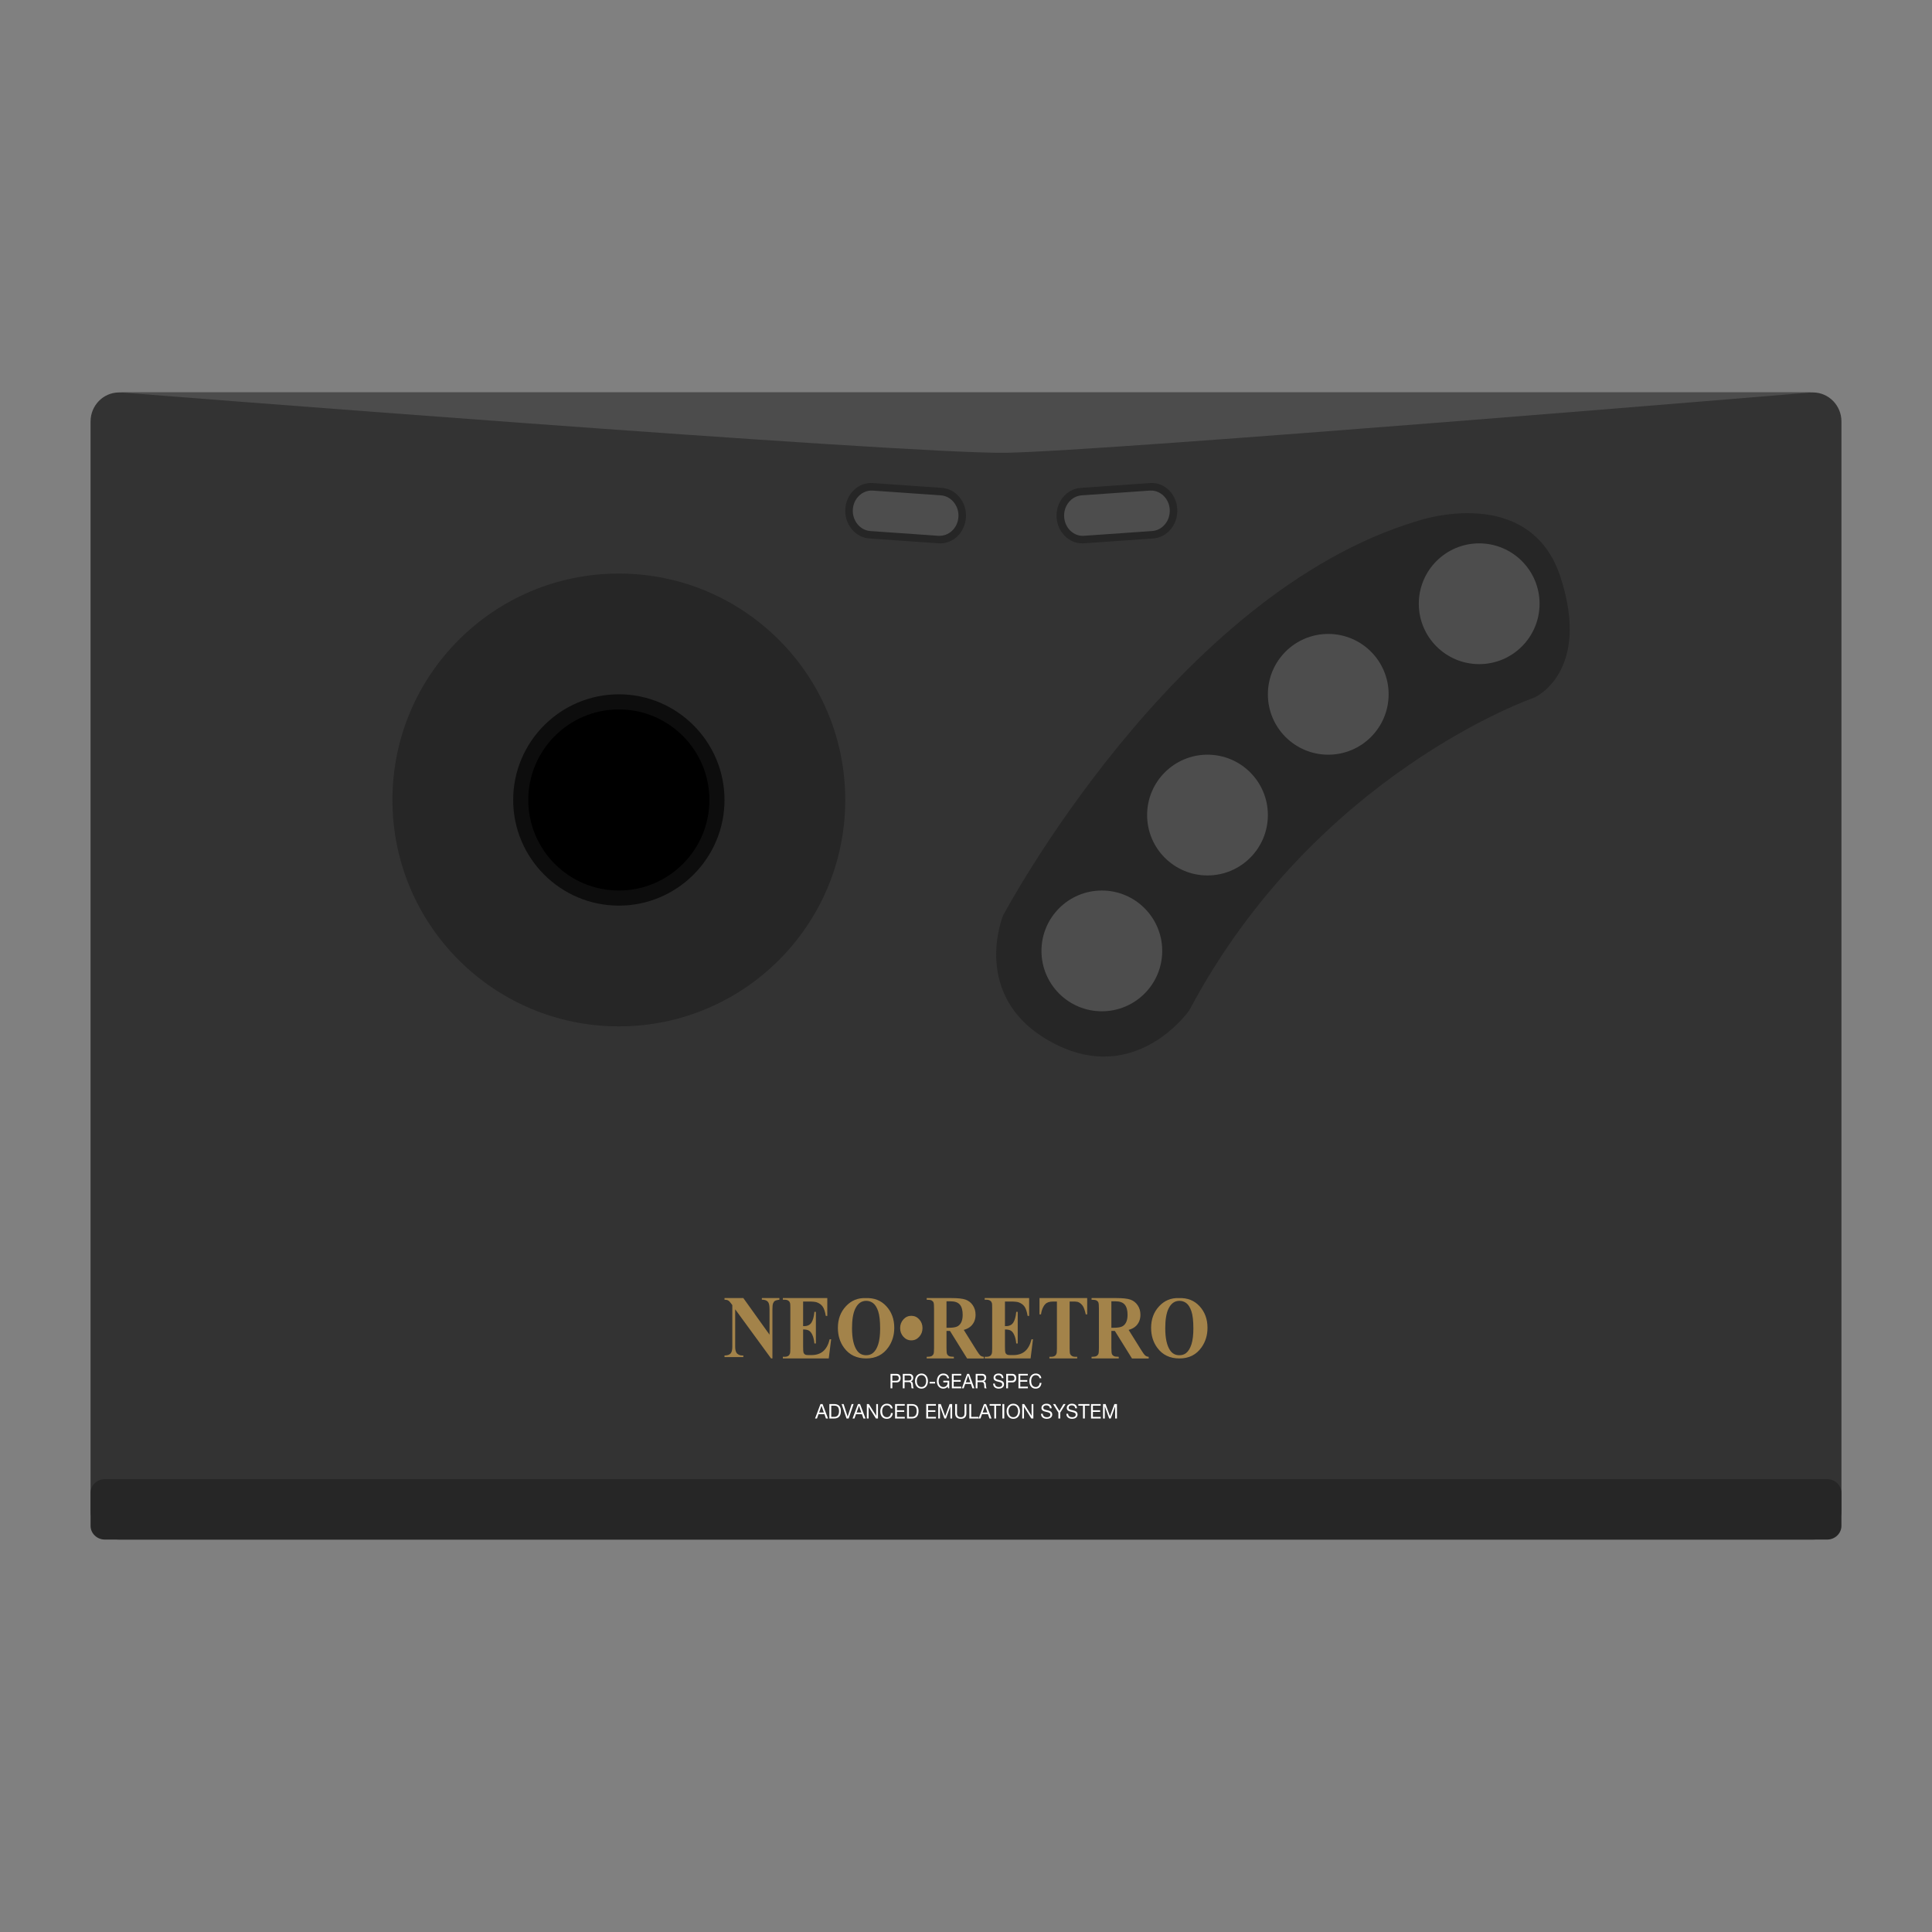 <?xml version="1.0" encoding="UTF-8" standalone="no"?>
<svg
   xmlns:dc="http://purl.org/dc/elements/1.1/"
   xmlns:cc="http://creativecommons.org/ns#"
   xmlns:rdf="http://www.w3.org/1999/02/22-rdf-syntax-ns#"
   xmlns:svg="http://www.w3.org/2000/svg"
   xmlns="http://www.w3.org/2000/svg"
   xmlns:sodipodi="http://sodipodi.sourceforge.net/DTD/sodipodi-0.dtd"
   xmlns:inkscape="http://www.inkscape.org/namespaces/inkscape"
   viewBox="0 0 341.333 341.333"
   height="341.333"
   width="341.333"
   xml:space="preserve"
   id="svg2"
   version="1.1"
   sodipodi:docname="SNK - Neo Geo.svg"
   inkscape:version="0.92.2 (5c3e80d, 2017-08-06)"><rect x="0" y="0" width="341.333" height="341.333" fill="#808080" stroke="none"/><sodipodi:namedview
     pagecolor="#ffffff"
     bordercolor="#666666"
     borderopacity="1"
     objecttolerance="10"
     gridtolerance="10"
     guidetolerance="10"
     inkscape:pageopacity="0"
     inkscape:pageshadow="2"
     inkscape:window-width="1024"
     inkscape:window-height="705"
     id="namedview139"
     showgrid="false"
     inkscape:pagecheckerboard="true"
     inkscape:zoom="0.97779607"
     inkscape:cx="-4.4561618"
     inkscape:cy="121.84884"
     inkscape:window-x="-8"
     inkscape:window-y="-8"
     inkscape:window-maximized="1"
     inkscape:current-layer="svg2" /><defs
     id="defs6"><clipPath
       id="clipPath18"
       clipPathUnits="userSpaceOnUse"><path
         id="path16"
         d="M 0,256 H 256 V 0 H 0 Z" /></clipPath><clipPath
       id="clipPath26"
       clipPathUnits="userSpaceOnUse"><path
         id="path24"
         d="M 4,212 H 252 V 44 H 4 Z" /></clipPath></defs><g
     id="g22"
     transform="matrix(1.333,0,0,-1.333,0,341.333)" /><path
     id="path38"
     style="fill:#333333;fill-opacity:1;fill-rule:nonzero;stroke:none;stroke-width:1.333"
     d="M 320.299,272 H 21.035 c -2.78,0 -5.035,-2.299 -5.035,-5.133 V 74.467 c 0,-2.835 2.255,-5.133 5.035,-5.133 H 320.299 c 2.78,0 5.035,2.299 5.035,5.133 V 266.867 c 0,2.835 -2.255,5.133 -5.035,5.133"
     inkscape:connector-curvature="0" /><path
     id="path42"
     style="fill:#262626;fill-opacity:1;fill-rule:nonzero;stroke:none;stroke-width:1.333"
     d="m 177.216,161.745 c 0,0 30.188,-56.947 73.379,-69.755 0,0 19.716,-6.7 25.133,10.049 5.417,16.749 -4.615,21.187 -4.615,21.187 0,0 -38.723,13.296 -60.993,55.268 0,0 -9.429,13.596 -24.176,5.715 -14.747,-7.883 -8.728,-22.464 -8.728,-22.464"
     inkscape:connector-curvature="0" /><path
     id="path46"
     style="fill:#262626;fill-opacity:1;fill-rule:nonzero;stroke:none;stroke-width:1.333"
     d="m 149.333,141.333 c 0,22.092 -17.908,40 -40,40 -22.092,0 -40,-17.908 -40,-40 0,-22.092 17.908,-40 40,-40 22.092,0 40,17.908 40,40"
     inkscape:connector-curvature="0" /><path
     id="path50"
     style="fill:#000000;fill-opacity:1;fill-rule:nonzero;stroke:none;stroke-width:1.333"
     d="m 127.167,141.435 c 0,9.676 -7.844,17.521 -17.521,17.521 -9.676,0 -17.52,-7.845 -17.52,-17.521 0,-9.676 7.844,-17.521 17.52,-17.521 9.677,0 17.521,7.845 17.521,17.521"
     inkscape:connector-curvature="0" /><path
     id="path54"
     style="fill:#0d0d0d;fill-opacity:1;fill-rule:nonzero;stroke:none;stroke-width:1.333"
     d="m 109.333,125.333 c -8.823,0 -16,7.177 -16,16 0,8.823 7.177,16 16,16 8.823,0 16,-7.177 16,-16 0,-8.823 -7.177,-16 -16,-16 m 0,34.667 c -10.293,0 -18.667,-8.373 -18.667,-18.667 0,-10.293 8.373,-18.667 18.667,-18.667 10.293,0 18.667,8.373 18.667,18.667 0,10.293 -8.373,18.667 -18.667,18.667"
     inkscape:connector-curvature="0" /><path
     id="path58"
     style="fill:#4d4d4d;fill-opacity:1;fill-rule:nonzero;stroke:none;stroke-width:1.333"
     d="m 205.333,168 c 0,5.891 -4.776,10.667 -10.667,10.667 C 188.776,178.667 184,173.891 184,168 c 0,-5.891 4.776,-10.667 10.667,-10.667 5.891,0 10.667,4.776 10.667,10.667"
     inkscape:connector-curvature="0" /><path
     id="path62"
     style="fill:#4d4d4d;fill-opacity:1;fill-rule:nonzero;stroke:none;stroke-width:1.333"
     d="m 224,144 c 0,5.891 -4.776,10.667 -10.667,10.667 -5.891,0 -10.667,-4.776 -10.667,-10.667 0,-5.891 4.776,-10.667 10.667,-10.667 5.891,0 10.667,4.776 10.667,10.667"
     inkscape:connector-curvature="0" /><path
     id="path66"
     style="fill:#4d4d4d;fill-opacity:1;fill-rule:nonzero;stroke:none;stroke-width:1.333"
     d="m 245.333,122.667 c 0,5.891 -4.776,10.667 -10.667,10.667 C 228.776,133.333 224,128.557 224,122.667 224,116.776 228.776,112 234.667,112 c 5.891,0 10.667,4.776 10.667,10.667"
     inkscape:connector-curvature="0" /><path
     id="path70"
     style="fill:#4d4d4d;fill-opacity:1;fill-rule:nonzero;stroke:none;stroke-width:1.333"
     d="m 272,106.667 c 0,5.891 -4.776,10.667 -10.667,10.667 -5.891,0 -10.667,-4.776 -10.667,-10.667 0,-5.891 4.776,-10.667 10.667,-10.667 5.891,0 10.667,4.776 10.667,10.667"
     inkscape:connector-curvature="0" /><path
     id="path74"
     style="fill:#262626;fill-opacity:1;fill-rule:nonzero;stroke:none;stroke-width:1.333"
     d="m 166.127,96 c -0.099,0 -0.199,-0.004 -0.299,-0.011 l -12.244,-0.859 c -1.208,-0.084 -2.315,-0.673 -3.117,-1.66 -0.804,-0.988 -1.203,-2.249 -1.124,-3.551 0.079,-1.303 0.625,-2.497 1.54,-3.364 0.915,-0.865 2.084,-1.296 3.289,-1.212 l 12.244,0.857 c 1.208,0.084 2.313,0.675 3.117,1.661 0.803,0.988 1.203,2.248 1.124,3.551 -0.079,1.303 -0.625,2.496 -1.54,3.364 C 168.279,95.572 167.225,96 166.127,96"
     inkscape:connector-curvature="0" /><path
     id="path78"
     style="fill:#4d4d4d;fill-opacity:1;fill-rule:nonzero;stroke:none;stroke-width:1.333"
     d="m 153.989,86.667 c -0.804,0 -1.573,0.313 -2.188,0.895 -0.671,0.633 -1.071,1.505 -1.128,2.455 -0.057,0.951 0.235,1.871 0.824,2.592 0.588,0.721 1.397,1.152 2.28,1.213 l 12.015,0.84 c 0.877,0.049 1.735,-0.252 2.407,-0.885 0.671,-0.635 1.069,-1.507 1.128,-2.456 0.057,-0.951 -0.235,-1.869 -0.824,-2.592 -0.588,-0.721 -1.399,-1.151 -2.28,-1.213 l -12.015,-0.84 c -0.072,-0.004 -0.145,-0.008 -0.219,-0.008"
     inkscape:connector-curvature="0" /><path
     id="path82"
     style="fill:#262626;fill-opacity:1;fill-rule:nonzero;stroke:none;stroke-width:1.333"
     d="m 191.207,96 c -2.372,0 -4.375,-1.995 -4.531,-4.587 -0.161,-2.699 1.741,-5.036 4.24,-5.211 l 12.244,-0.857 c 2.541,-0.188 4.668,1.876 4.831,4.576 0.163,2.697 -1.741,5.036 -4.24,5.211 l -12.244,0.857 c -0.101,0.007 -0.201,0.011 -0.3,0.011"
     inkscape:connector-curvature="0" /><path
     id="path86"
     style="fill:#4d4d4d;fill-opacity:1;fill-rule:nonzero;stroke:none;stroke-width:1.333"
     d="m 203.342,86.667 c -0.071,0 -0.144,0.004 -0.217,0.008 l -12.012,0.84 c -1.829,0.127 -3.223,1.832 -3.105,3.803 0.121,1.968 1.684,3.491 3.535,3.339 l 12.012,-0.839 c 1.829,-0.128 3.224,-1.833 3.107,-3.804 -0.116,-1.889 -1.583,-3.347 -3.319,-3.347"
     inkscape:connector-curvature="0" /><path
     id="path90"
     style="fill:#4c4c4c;fill-opacity:1;fill-rule:nonzero;stroke:none;stroke-width:1.333"
     d="m 21.333,69.333 c 0,0 138.695,10.928 156.359,10.661 17.663,-0.267 142.308,-10.661 142.308,-10.661 z"
     inkscape:connector-curvature="0" /><path
     id="path94"
     style="fill:#262626;fill-opacity:1;fill-rule:nonzero;stroke:none;stroke-width:1.333"
     d="M 322.816,272 H 18.517 c -1.384,0 -2.517,-1.092 -2.517,-2.427 V 263.76 c 0,-1.335 1.133,-2.427 2.517,-2.427 H 322.816 c 1.384,0 2.517,1.092 2.517,2.427 v 5.813 c 0,1.335 -1.133,2.427 -2.517,2.427"
     inkscape:connector-curvature="0" /><path
     id="path108"
     style="fill:#a3834a;fill-opacity:1;fill-rule:nonzero;stroke:none;stroke-width:1.333"
     d="m 131.327,229.333 4.628,6.468 v -4.484 c 0,-0.625 -0.081,-1.048 -0.243,-1.269 -0.221,-0.297 -0.592,-0.44 -1.113,-0.431 v -0.284 h 3.099 v 0.284 c -0.396,0.057 -0.663,0.131 -0.799,0.22 -0.136,0.089 -0.243,0.236 -0.319,0.439 -0.076,0.201 -0.113,0.549 -0.113,1.041 V 240 h -0.236 l -6.343,-8.683 v 6.629 c 0,0.6 0.123,1.005 0.369,1.215 0.247,0.211 0.529,0.316 0.848,0.316 h 0.221 v 0.284 h -3.327 v -0.284 c 0.516,-0.005 0.876,-0.123 1.079,-0.355 0.203,-0.231 0.304,-0.623 0.304,-1.176 v -7.36 l -0.2,-0.276 c -0.199,-0.277 -0.373,-0.46 -0.527,-0.547 -0.152,-0.087 -0.371,-0.136 -0.656,-0.147 v -0.284 z"
     inkscape:connector-curvature="0" /><path
     id="path112"
     style="fill:#a3834a;fill-opacity:1;fill-rule:nonzero;stroke:none;stroke-width:1.333"
     d="m 141.89,229.947 v 4.343 h 0.187 c 0.595,0 1.027,-0.213 1.293,-0.637 0.268,-0.425 0.439,-1.052 0.512,-1.88 h 0.263 v 5.585 h -0.263 c -0.055,-0.609 -0.172,-1.107 -0.349,-1.495 -0.177,-0.388 -0.384,-0.649 -0.619,-0.783 -0.236,-0.135 -0.577,-0.201 -1.024,-0.201 v 3.005 c 0,0.587 0.021,0.947 0.065,1.077 0.044,0.131 0.127,0.239 0.245,0.323 0.12,0.084 0.315,0.125 0.581,0.125 h 0.561 c 0.876,0 1.577,-0.231 2.105,-0.692 0.528,-0.461 0.908,-1.164 1.139,-2.108 h 0.256 l -0.423,3.391 h -8.107 v -0.291 h 0.311 c 0.272,0 0.492,-0.056 0.657,-0.165 0.12,-0.073 0.212,-0.2 0.277,-0.379 0.051,-0.125 0.076,-0.456 0.076,-0.991 v -7.016 c 0,-0.483 -0.012,-0.78 -0.035,-0.889 -0.047,-0.184 -0.132,-0.325 -0.256,-0.425 -0.176,-0.147 -0.416,-0.22 -0.72,-0.22 h -0.311 v -0.291 h 7.851 v 3.155 h -0.263 c -0.133,-0.772 -0.321,-1.325 -0.564,-1.66 -0.241,-0.336 -0.584,-0.583 -1.027,-0.74 -0.259,-0.095 -0.743,-0.141 -1.453,-0.141 z"
     inkscape:connector-curvature="0" /><path
     id="path116"
     style="fill:#a3834a;fill-opacity:1;fill-rule:nonzero;stroke:none;stroke-width:1.333"
     d="m 153.034,229.824 c -0.857,0 -1.511,0.48 -1.957,1.441 -0.364,0.788 -0.547,1.92 -0.547,3.396 0,1.755 0.281,3.052 0.844,3.891 0.392,0.587 0.94,0.88 1.647,0.88 0.475,0 0.871,-0.127 1.189,-0.38 0.405,-0.323 0.721,-0.84 0.948,-1.551 0.225,-0.709 0.339,-1.636 0.339,-2.779 0,-1.36 -0.116,-2.377 -0.345,-3.052 -0.231,-0.675 -0.525,-1.152 -0.883,-1.429 -0.357,-0.279 -0.769,-0.417 -1.235,-0.417 m -0.083,-0.485 c 1.493,-0.06 2.708,0.417 3.641,1.433 0.935,1.016 1.401,2.288 1.401,3.815 0,1.304 -0.348,2.451 -1.045,3.443 -0.921,1.313 -2.224,1.971 -3.908,1.971 -1.688,0 -2.993,-0.627 -3.915,-1.88 -0.729,-0.991 -1.093,-2.167 -1.093,-3.527 0,-1.527 0.473,-2.799 1.421,-3.817 0.948,-1.019 2.113,-1.497 3.497,-1.437"
     inkscape:connector-curvature="0" /><path
     id="path120"
     style="fill:#a3834a;fill-opacity:1;fill-rule:nonzero;stroke:none;stroke-width:1.333"
     d="m 161.01,232.47 c 0.549,0 1.015,0.211 1.397,0.633 0.383,0.421 0.575,0.933 0.575,1.536 0,0.596 -0.193,1.107 -0.579,1.531 -0.384,0.425 -0.849,0.637 -1.393,0.637 -0.549,0 -1.016,-0.212 -1.401,-0.637 -0.384,-0.424 -0.577,-0.935 -0.577,-1.531 0,-0.603 0.192,-1.115 0.575,-1.536 0.383,-0.423 0.851,-0.633 1.404,-0.633"
     inkscape:connector-curvature="0" /><path
     id="path124"
     style="fill:#a3834a;fill-opacity:1;fill-rule:nonzero;stroke:none;stroke-width:1.333"
     d="m 167.221,229.908 v 4.672 h 0.395 c 0.64,0 1.12,-0.067 1.439,-0.2 0.319,-0.133 0.569,-0.375 0.752,-0.724 0.181,-0.348 0.272,-0.804 0.272,-1.364 0,-0.813 -0.167,-1.413 -0.501,-1.801 -0.333,-0.388 -0.873,-0.583 -1.616,-0.583 z m 0,5.231 v 2.989 c 0,0.577 0.032,0.94 0.095,1.089 0.063,0.149 0.171,0.269 0.327,0.359 0.157,0.089 0.451,0.133 0.879,0.133 v 0.291 h -4.8 v -0.291 c 0.433,0 0.728,-0.045 0.883,-0.137 0.155,-0.092 0.263,-0.212 0.325,-0.359 0.063,-0.147 0.092,-0.508 0.092,-1.085 v -6.923 c 0,-0.576 -0.029,-0.94 -0.092,-1.089 -0.063,-0.149 -0.173,-0.268 -0.329,-0.357 -0.157,-0.089 -0.451,-0.133 -0.879,-0.133 v -0.292 h 4.357 c 1.135,0 1.965,0.089 2.491,0.268 0.525,0.179 0.955,0.507 1.287,0.987 0.332,0.48 0.499,1.043 0.499,1.688 0,0.787 -0.249,1.436 -0.748,1.951 -0.317,0.325 -0.763,0.569 -1.335,0.732 l 2.255,3.611 c 0.296,0.467 0.505,0.757 0.629,0.872 0.189,0.163 0.408,0.252 0.657,0.268 v 0.291 h -2.953 l -3.023,-4.861 z"
     inkscape:connector-curvature="0" /><path
     id="path128"
     style="fill:#a3834a;fill-opacity:1;fill-rule:nonzero;stroke:none;stroke-width:1.333"
     d="m 177.549,229.947 v 4.343 h 0.187 c 0.595,0 1.027,-0.213 1.293,-0.637 0.268,-0.425 0.439,-1.052 0.512,-1.88 h 0.263 v 5.585 h -0.263 c -0.055,-0.609 -0.172,-1.107 -0.349,-1.495 -0.177,-0.388 -0.384,-0.649 -0.619,-0.783 -0.236,-0.135 -0.577,-0.201 -1.024,-0.201 v 3.005 c 0,0.587 0.021,0.947 0.065,1.077 0.044,0.131 0.127,0.239 0.245,0.323 0.12,0.084 0.315,0.125 0.581,0.125 h 0.561 c 0.876,0 1.577,-0.231 2.105,-0.692 0.528,-0.461 0.908,-1.164 1.139,-2.108 h 0.256 l -0.423,3.391 h -8.107 v -0.291 h 0.311 c 0.272,0 0.492,-0.056 0.657,-0.165 0.12,-0.073 0.212,-0.2 0.277,-0.379 0.051,-0.125 0.076,-0.456 0.076,-0.991 v -7.016 c 0,-0.483 -0.012,-0.78 -0.035,-0.889 -0.047,-0.184 -0.132,-0.325 -0.256,-0.425 -0.176,-0.147 -0.416,-0.22 -0.72,-0.22 h -0.311 v -0.291 h 7.851 v 3.155 h -0.263 c -0.133,-0.772 -0.321,-1.325 -0.564,-1.66 -0.241,-0.336 -0.584,-0.583 -1.027,-0.74 -0.259,-0.095 -0.743,-0.141 -1.453,-0.141 z"
     inkscape:connector-curvature="0" /><path
     id="path132"
     style="fill:#a3834a;fill-opacity:1;fill-rule:nonzero;stroke:none;stroke-width:1.333"
     d="M 192.076,229.333 V 232.22 h -0.249 c -0.147,-0.665 -0.311,-1.144 -0.491,-1.436 -0.18,-0.291 -0.427,-0.523 -0.74,-0.696 -0.176,-0.093 -0.483,-0.141 -0.92,-0.141 h -0.699 v 8.228 c 0,0.545 0.027,0.887 0.079,1.023 0.053,0.136 0.157,0.256 0.312,0.359 0.155,0.101 0.365,0.153 0.633,0.153 H 190.312 V 240 H 185.4 v -0.291 h 0.312 c 0.272,0 0.491,-0.056 0.657,-0.165 0.12,-0.073 0.215,-0.2 0.284,-0.377 0.051,-0.127 0.076,-0.457 0.076,-0.992 v -8.228 h -0.679 c -0.632,0 -1.091,0.152 -1.376,0.456 -0.401,0.425 -0.655,1.031 -0.761,1.817 h -0.263 v -2.887 z"
     inkscape:connector-curvature="0" /><path
     id="path136"
     style="fill:#a3834a;fill-opacity:1;fill-rule:nonzero;stroke:none;stroke-width:1.333"
     d="m 196.351,229.908 v 4.672 h 0.395 c 0.64,0 1.12,-0.067 1.439,-0.2 0.317,-0.133 0.568,-0.375 0.751,-0.724 0.181,-0.348 0.273,-0.804 0.273,-1.364 0,-0.813 -0.168,-1.413 -0.501,-1.801 -0.335,-0.388 -0.873,-0.583 -1.616,-0.583 z m 0,5.231 v 2.989 c 0,0.577 0.031,0.94 0.093,1.089 0.063,0.149 0.172,0.269 0.328,0.359 0.157,0.089 0.451,0.133 0.879,0.133 v 0.291 h -4.8 v -0.291 c 0.433,0 0.727,-0.045 0.881,-0.137 0.155,-0.092 0.263,-0.212 0.325,-0.359 0.063,-0.147 0.093,-0.508 0.093,-1.085 v -6.923 c 0,-0.576 -0.031,-0.94 -0.093,-1.089 -0.063,-0.149 -0.172,-0.268 -0.328,-0.357 -0.157,-0.089 -0.451,-0.133 -0.879,-0.133 v -0.292 h 4.357 c 1.135,0 1.965,0.089 2.491,0.268 0.525,0.179 0.955,0.507 1.287,0.987 0.332,0.48 0.499,1.043 0.499,1.688 0,0.787 -0.249,1.436 -0.748,1.951 -0.317,0.325 -0.763,0.569 -1.335,0.732 l 2.255,3.611 c 0.296,0.467 0.505,0.757 0.629,0.872 0.189,0.163 0.408,0.252 0.657,0.268 v 0.291 h -2.953 l -3.023,-4.861 z"
     inkscape:connector-curvature="0" /><path
     id="path140"
     style="fill:#a3834a;fill-opacity:1;fill-rule:nonzero;stroke:none;stroke-width:1.333"
     d="m 208.373,229.824 c -0.857,0 -1.511,0.48 -1.957,1.441 -0.364,0.788 -0.547,1.92 -0.547,3.396 0,1.755 0.281,3.052 0.844,3.891 0.392,0.587 0.94,0.88 1.647,0.88 0.475,0 0.871,-0.127 1.189,-0.38 0.405,-0.323 0.721,-0.84 0.948,-1.551 0.225,-0.709 0.339,-1.636 0.339,-2.779 0,-1.36 -0.116,-2.377 -0.345,-3.052 -0.231,-0.675 -0.525,-1.152 -0.883,-1.429 -0.357,-0.279 -0.769,-0.417 -1.235,-0.417 m -0.083,-0.485 c 1.493,-0.06 2.708,0.417 3.641,1.433 0.935,1.016 1.401,2.288 1.401,3.815 0,1.304 -0.348,2.451 -1.045,3.443 -0.921,1.313 -2.224,1.971 -3.908,1.971 -1.688,0 -2.993,-0.627 -3.915,-1.88 -0.729,-0.991 -1.093,-2.167 -1.093,-3.527 0,-1.527 0.473,-2.799 1.421,-3.817 0.948,-1.019 2.113,-1.497 3.497,-1.437"
     inkscape:connector-curvature="0" /><path
     id="path144"
     style="fill:#ffffff;fill-opacity:1;fill-rule:nonzero;stroke:none;stroke-width:1.333"
     d="m 158.273,243.948 c 0.18,0.003 0.313,-0.037 0.396,-0.117 0.084,-0.081 0.125,-0.199 0.125,-0.351 0,-0.152 -0.041,-0.268 -0.125,-0.348 -0.083,-0.08 -0.216,-0.12 -0.396,-0.12 h -0.621 v 0.936 z m 0.107,-1.221 c 0.241,0 0.424,0.067 0.547,0.199 0.124,0.132 0.187,0.317 0.187,0.555 0,0.239 -0.063,0.424 -0.187,0.557 -0.123,0.133 -0.305,0.199 -0.547,0.196 h -0.728 v 1.043 h -0.319 v -2.549 z"
     inkscape:connector-curvature="0" /><path
     id="path148"
     style="fill:#ffffff;fill-opacity:1;fill-rule:nonzero;stroke:none;stroke-width:1.333"
     d="m 160.691,243.884 c 0.067,-0.012 0.125,-0.035 0.176,-0.069 0.049,-0.035 0.089,-0.081 0.12,-0.14 0.031,-0.057 0.045,-0.133 0.045,-0.227 0,-0.128 -0.033,-0.233 -0.1,-0.313 -0.068,-0.081 -0.176,-0.121 -0.325,-0.121 h -0.789 v 0.889 h 0.663 c 0.073,0 0.144,-0.007 0.211,-0.019 m -0.067,-1.156 c 0.227,0 0.405,0.059 0.533,0.179 0.128,0.119 0.192,0.281 0.192,0.488 0,0.155 -0.033,0.291 -0.099,0.408 -0.065,0.116 -0.171,0.196 -0.316,0.239 v 0.007 c 0.069,0.015 0.125,0.039 0.169,0.072 0.043,0.033 0.077,0.073 0.103,0.119 0.027,0.047 0.045,0.099 0.057,0.156 0.012,0.057 0.023,0.116 0.029,0.179 0.004,0.061 0.007,0.125 0.009,0.189 0.003,0.064 0.008,0.127 0.017,0.189 0.008,0.061 0.021,0.12 0.037,0.176 0.017,0.056 0.043,0.105 0.076,0.148 h -0.355 c -0.023,-0.025 -0.037,-0.061 -0.045,-0.107 -0.008,-0.045 -0.012,-0.096 -0.015,-0.152 -0.003,-0.056 -0.005,-0.116 -0.007,-0.18 -0.003,-0.064 -0.009,-0.128 -0.02,-0.189 -0.009,-0.061 -0.02,-0.121 -0.033,-0.176 -0.013,-0.056 -0.035,-0.105 -0.064,-0.147 -0.029,-0.041 -0.067,-0.075 -0.113,-0.1 -0.047,-0.025 -0.109,-0.037 -0.188,-0.037 h -0.776 v 1.088 h -0.317 v -2.548 z"
     inkscape:connector-curvature="0" /><path
     id="path152"
     style="fill:#ffffff;fill-opacity:1;fill-rule:nonzero;stroke:none;stroke-width:1.333"
     d="m 162.022,244.382 c 0.031,0.125 0.08,0.237 0.147,0.337 0.067,0.1 0.153,0.18 0.257,0.241 0.105,0.06 0.231,0.091 0.375,0.091 0.145,0 0.271,-0.031 0.375,-0.091 0.105,-0.061 0.191,-0.141 0.257,-0.241 0.068,-0.1 0.116,-0.212 0.148,-0.337 0.031,-0.125 0.047,-0.252 0.047,-0.38 0,-0.128 -0.016,-0.256 -0.047,-0.38 -0.032,-0.125 -0.08,-0.237 -0.148,-0.337 -0.067,-0.1 -0.152,-0.181 -0.257,-0.241 -0.104,-0.061 -0.229,-0.091 -0.375,-0.091 -0.144,0 -0.269,0.029 -0.375,0.091 -0.104,0.06 -0.191,0.141 -0.257,0.241 -0.067,0.1 -0.116,0.212 -0.147,0.337 -0.032,0.124 -0.047,0.252 -0.047,0.38 0,0.128 0.015,0.255 0.047,0.38 m -0.292,-0.881 c 0.047,-0.161 0.119,-0.303 0.215,-0.427 0.096,-0.124 0.216,-0.223 0.359,-0.297 0.143,-0.073 0.308,-0.109 0.497,-0.109 0.191,0 0.356,0.036 0.499,0.109 0.143,0.075 0.263,0.173 0.357,0.297 0.096,0.124 0.168,0.265 0.216,0.427 0.048,0.16 0.072,0.328 0.072,0.501 0,0.173 -0.024,0.34 -0.072,0.501 -0.048,0.161 -0.12,0.303 -0.216,0.427 -0.095,0.124 -0.215,0.221 -0.357,0.295 -0.143,0.072 -0.308,0.109 -0.499,0.109 -0.189,0 -0.355,-0.037 -0.497,-0.109 -0.143,-0.073 -0.263,-0.171 -0.359,-0.295 -0.096,-0.124 -0.168,-0.265 -0.215,-0.427 -0.048,-0.161 -0.072,-0.328 -0.072,-0.501 0,-0.173 0.024,-0.341 0.072,-0.501"
     inkscape:connector-curvature="0" /><path
     inkscape:connector-curvature="0"
     d="m 165.205,244.427 h -0.967 v -0.285 h 0.967 z"
     style="fill:#ffffff;fill-opacity:1;fill-rule:nonzero;stroke:none;stroke-width:1.333"
     id="path154" /><path
     id="path158"
     style="fill:#ffffff;fill-opacity:1;fill-rule:nonzero;stroke:none;stroke-width:1.333"
     d="m 167.072,245.246 c -0.139,0.059 -0.277,0.088 -0.419,0.088 -0.177,0 -0.337,-0.036 -0.477,-0.105 -0.141,-0.071 -0.26,-0.165 -0.359,-0.284 -0.097,-0.12 -0.172,-0.256 -0.224,-0.411 -0.051,-0.155 -0.076,-0.316 -0.076,-0.483 0,-0.185 0.024,-0.361 0.072,-0.529 0.047,-0.168 0.119,-0.315 0.213,-0.441 0.095,-0.125 0.213,-0.227 0.355,-0.301 0.141,-0.075 0.307,-0.112 0.496,-0.112 0.129,0 0.252,0.016 0.367,0.048 0.115,0.032 0.217,0.083 0.308,0.151 0.091,0.069 0.165,0.157 0.227,0.263 0.061,0.107 0.104,0.235 0.125,0.384 h -0.317 c -0.016,-0.097 -0.044,-0.181 -0.087,-0.252 -0.043,-0.069 -0.095,-0.128 -0.157,-0.173 -0.063,-0.045 -0.133,-0.079 -0.212,-0.101 -0.08,-0.023 -0.164,-0.033 -0.253,-0.033 -0.144,0 -0.268,0.031 -0.372,0.092 -0.104,0.063 -0.189,0.144 -0.255,0.245 -0.065,0.101 -0.115,0.216 -0.145,0.347 -0.031,0.129 -0.047,0.261 -0.047,0.397 0,0.133 0.017,0.261 0.053,0.384 0.036,0.123 0.088,0.231 0.157,0.324 0.069,0.095 0.155,0.169 0.256,0.225 0.101,0.056 0.219,0.084 0.352,0.084 0.125,0 0.236,-0.021 0.332,-0.064 0.096,-0.043 0.176,-0.101 0.243,-0.177 0.065,-0.075 0.115,-0.163 0.148,-0.264 0.033,-0.101 0.048,-0.209 0.044,-0.327 h -0.763 v -0.285 h 1.047 v 1.343 h -0.2 l -0.084,-0.317 c -0.093,0.132 -0.209,0.228 -0.348,0.287"
     inkscape:connector-curvature="0" /><path
     id="path162"
     style="fill:#ffffff;fill-opacity:1;fill-rule:nonzero;stroke:none;stroke-width:1.333"
     d="m 169.821,242.727 v 0.285 h -1.331 v 0.811 h 1.24 v 0.285 h -1.24 V 244.99 h 1.341 v 0.287 h -1.66 v -2.549 z"
     inkscape:connector-curvature="0" /><path
     id="path166"
     style="fill:#ffffff;fill-opacity:1;fill-rule:nonzero;stroke:none;stroke-width:1.333"
     d="m 171.436,244.223 -0.397,-1.189 h -0.007 l -0.405,1.189 z m -0.221,-1.496 0.933,2.549 h -0.351 l -0.261,-0.768 h -1.009 l -0.268,0.768 h -0.324 l 0.929,-2.549 z"
     inkscape:connector-curvature="0" /><path
     id="path170"
     style="fill:#ffffff;fill-opacity:1;fill-rule:nonzero;stroke:none;stroke-width:1.333"
     d="m 173.573,243.884 c 0.067,-0.012 0.125,-0.035 0.176,-0.069 0.049,-0.035 0.089,-0.081 0.12,-0.14 0.031,-0.057 0.045,-0.133 0.045,-0.227 0,-0.128 -0.033,-0.233 -0.1,-0.313 -0.068,-0.081 -0.176,-0.121 -0.325,-0.121 h -0.789 v 0.889 h 0.663 c 0.073,0 0.144,-0.007 0.211,-0.019 m -0.067,-1.156 c 0.227,0 0.405,0.059 0.533,0.179 0.128,0.119 0.192,0.281 0.192,0.488 0,0.155 -0.033,0.291 -0.099,0.408 -0.065,0.116 -0.171,0.196 -0.316,0.239 v 0.007 c 0.069,0.015 0.125,0.039 0.169,0.072 0.043,0.033 0.077,0.073 0.103,0.119 0.027,0.047 0.045,0.099 0.057,0.156 0.012,0.057 0.023,0.116 0.029,0.179 0.004,0.061 0.007,0.125 0.009,0.189 0.003,0.064 0.008,0.127 0.017,0.189 0.008,0.061 0.021,0.12 0.037,0.176 0.017,0.056 0.043,0.105 0.076,0.148 h -0.355 c -0.023,-0.025 -0.037,-0.061 -0.045,-0.107 -0.008,-0.045 -0.013,-0.096 -0.015,-0.152 -0.003,-0.056 -0.005,-0.116 -0.007,-0.18 -0.003,-0.064 -0.009,-0.128 -0.02,-0.189 -0.009,-0.061 -0.02,-0.121 -0.033,-0.176 -0.013,-0.056 -0.035,-0.105 -0.064,-0.147 -0.029,-0.041 -0.067,-0.075 -0.113,-0.1 -0.047,-0.025 -0.109,-0.037 -0.188,-0.037 h -0.776 v 1.088 h -0.317 v -2.548 z"
     inkscape:connector-curvature="0" /><path
     id="path174"
     style="fill:#ffffff;fill-opacity:1;fill-rule:nonzero;stroke:none;stroke-width:1.333"
     d="m 176.798,243.075 c -0.105,-0.081 -0.241,-0.123 -0.407,-0.123 -0.067,0 -0.132,0.007 -0.197,0.021 -0.064,0.013 -0.121,0.037 -0.172,0.071 -0.051,0.033 -0.091,0.079 -0.12,0.135 -0.031,0.055 -0.045,0.125 -0.045,0.208 0,0.079 0.021,0.143 0.065,0.192 0.044,0.048 0.101,0.088 0.173,0.119 0.073,0.032 0.155,0.057 0.247,0.077 0.091,0.02 0.184,0.041 0.279,0.065 0.095,0.024 0.188,0.052 0.28,0.084 0.091,0.032 0.172,0.076 0.245,0.131 0.072,0.055 0.131,0.124 0.173,0.207 0.044,0.084 0.065,0.188 0.065,0.315 0,0.136 -0.028,0.252 -0.085,0.348 -0.056,0.096 -0.129,0.175 -0.219,0.236 -0.089,0.06 -0.189,0.104 -0.299,0.132 -0.111,0.027 -0.221,0.041 -0.331,0.041 -0.133,0 -0.26,-0.019 -0.379,-0.055 -0.12,-0.035 -0.224,-0.089 -0.315,-0.163 -0.091,-0.072 -0.161,-0.164 -0.215,-0.277 -0.052,-0.113 -0.077,-0.248 -0.077,-0.401 h 0.3 c 0,0.107 0.02,0.199 0.059,0.276 0.039,0.077 0.091,0.141 0.153,0.191 0.064,0.051 0.139,0.087 0.223,0.111 0.085,0.024 0.172,0.036 0.261,0.036 0.071,0 0.143,-0.007 0.216,-0.021 0.072,-0.015 0.137,-0.039 0.195,-0.073 0.059,-0.035 0.105,-0.081 0.141,-0.141 0.035,-0.059 0.053,-0.135 0.053,-0.228 0,-0.088 -0.021,-0.16 -0.065,-0.215 -0.044,-0.055 -0.101,-0.099 -0.173,-0.133 -0.073,-0.035 -0.155,-0.063 -0.247,-0.084 -0.091,-0.021 -0.184,-0.044 -0.279,-0.067 -0.095,-0.023 -0.188,-0.048 -0.28,-0.077 -0.091,-0.031 -0.173,-0.069 -0.245,-0.119 -0.072,-0.048 -0.131,-0.112 -0.173,-0.189 -0.044,-0.077 -0.065,-0.175 -0.065,-0.291 0,-0.128 0.024,-0.24 0.073,-0.333 0.049,-0.095 0.113,-0.172 0.196,-0.232 0.081,-0.061 0.173,-0.107 0.277,-0.136 0.104,-0.029 0.209,-0.044 0.319,-0.044 0.123,0 0.237,0.015 0.341,0.045 0.105,0.031 0.197,0.08 0.276,0.147 0.079,0.067 0.141,0.151 0.188,0.252 0.045,0.101 0.071,0.221 0.075,0.363 h -0.301 c -0.017,-0.184 -0.08,-0.316 -0.185,-0.399"
     inkscape:connector-curvature="0" /><path
     id="path178"
     style="fill:#ffffff;fill-opacity:1;fill-rule:nonzero;stroke:none;stroke-width:1.333"
     d="m 178.709,243.948 c 0.18,0.003 0.313,-0.037 0.396,-0.117 0.084,-0.081 0.125,-0.199 0.125,-0.351 0,-0.152 -0.041,-0.268 -0.125,-0.348 -0.083,-0.08 -0.216,-0.12 -0.396,-0.12 h -0.621 v 0.936 z m 0.107,-1.221 c 0.241,0 0.424,0.067 0.547,0.199 0.124,0.132 0.187,0.317 0.187,0.555 0,0.239 -0.063,0.424 -0.187,0.557 -0.123,0.133 -0.305,0.199 -0.547,0.196 h -0.728 v 1.043 h -0.319 v -2.549 z"
     inkscape:connector-curvature="0" /><path
     id="path182"
     style="fill:#ffffff;fill-opacity:1;fill-rule:nonzero;stroke:none;stroke-width:1.333"
     d="m 181.586,242.727 v 0.285 h -1.331 v 0.811 h 1.24 v 0.285 h -1.24 V 244.99 h 1.341 v 0.287 h -1.66 v -2.549 z"
     inkscape:connector-curvature="0" /><path
     id="path186"
     style="fill:#ffffff;fill-opacity:1;fill-rule:nonzero;stroke:none;stroke-width:1.333"
     d="m 183.423,243.088 c -0.121,-0.091 -0.267,-0.136 -0.433,-0.136 -0.143,0 -0.264,0.029 -0.365,0.087 -0.103,0.056 -0.185,0.133 -0.252,0.229 -0.065,0.096 -0.113,0.207 -0.145,0.331 -0.031,0.124 -0.047,0.252 -0.047,0.385 0,0.145 0.016,0.283 0.047,0.412 0.032,0.131 0.08,0.243 0.145,0.34 0.067,0.096 0.151,0.172 0.253,0.229 0.103,0.057 0.225,0.087 0.368,0.087 0.104,0 0.197,-0.019 0.279,-0.056 0.081,-0.037 0.152,-0.088 0.211,-0.153 0.059,-0.065 0.105,-0.143 0.139,-0.233 0.033,-0.091 0.053,-0.188 0.06,-0.293 h 0.319 c -0.032,0.321 -0.136,0.571 -0.312,0.749 -0.176,0.179 -0.416,0.268 -0.721,0.268 -0.185,0 -0.347,-0.033 -0.485,-0.101 -0.139,-0.068 -0.253,-0.161 -0.344,-0.28 -0.092,-0.12 -0.16,-0.26 -0.207,-0.421 -0.045,-0.163 -0.068,-0.336 -0.068,-0.521 0,-0.187 0.024,-0.36 0.073,-0.523 0.049,-0.164 0.121,-0.305 0.216,-0.427 0.095,-0.121 0.213,-0.217 0.355,-0.288 0.141,-0.071 0.303,-0.105 0.487,-0.105 0.124,0 0.243,0.017 0.355,0.053 0.111,0.036 0.211,0.088 0.297,0.157 0.087,0.069 0.159,0.155 0.217,0.259 0.057,0.104 0.096,0.223 0.113,0.359 h -0.317 c -0.036,-0.18 -0.115,-0.316 -0.236,-0.407"
     inkscape:connector-curvature="0" /><path
     id="path190"
     style="fill:#ffffff;fill-opacity:1;fill-rule:nonzero;stroke:none;stroke-width:1.333"
     d="m 145.551,249.556 -0.411,-1.189 h -0.008 l -0.417,1.189 z m -0.228,-1.496 0.964,2.549 h -0.363 l -0.269,-0.768 h -1.044 l -0.276,0.768 h -0.336 l 0.961,-2.549 z"
     inkscape:connector-curvature="0" /><path
     id="path194"
     style="fill:#ffffff;fill-opacity:1;fill-rule:nonzero;stroke:none;stroke-width:1.333"
     d="m 147.403,250.324 c 0.037,0 0.083,-0.003 0.139,-0.009 0.055,-0.005 0.113,-0.02 0.176,-0.043 0.061,-0.023 0.124,-0.055 0.184,-0.097 0.061,-0.044 0.116,-0.101 0.164,-0.176 0.049,-0.073 0.089,-0.165 0.12,-0.276 0.031,-0.111 0.047,-0.245 0.047,-0.403 0,-0.152 -0.015,-0.288 -0.044,-0.408 -0.028,-0.12 -0.075,-0.223 -0.141,-0.307 -0.065,-0.085 -0.149,-0.149 -0.253,-0.193 -0.104,-0.044 -0.232,-0.065 -0.384,-0.065 h -0.552 v 1.977 z m -0.028,-2.263 c 0.38,0 0.673,0.099 0.877,0.299 0.205,0.2 0.308,0.505 0.308,0.915 0,0.215 -0.023,0.404 -0.069,0.569 -0.045,0.165 -0.117,0.304 -0.213,0.417 -0.097,0.113 -0.22,0.199 -0.371,0.259 -0.149,0.06 -0.327,0.089 -0.532,0.089 h -0.847 v -2.548 z"
     inkscape:connector-curvature="0" /><path
     id="path198"
     style="fill:#ffffff;fill-opacity:1;fill-rule:nonzero;stroke:none;stroke-width:1.333"
     d="m 149.559,250.609 -0.867,-2.549 h 0.352 l 0.705,2.211 h 0.007 l 0.712,-2.211 h 0.341 l -0.877,2.549 z"
     inkscape:connector-curvature="0" /><path
     id="path202"
     style="fill:#ffffff;fill-opacity:1;fill-rule:nonzero;stroke:none;stroke-width:1.333"
     d="m 152.174,249.556 -0.411,-1.189 h -0.008 l -0.417,1.189 z m -0.228,-1.496 0.964,2.549 h -0.363 l -0.269,-0.768 h -1.044 l -0.276,0.768 h -0.335 l 0.96,-2.549 z"
     inkscape:connector-curvature="0" /><path
     id="path206"
     style="fill:#ffffff;fill-opacity:1;fill-rule:nonzero;stroke:none;stroke-width:1.333"
     d="m 153.497,248.061 1.299,2.067 h 0.008 v -2.067 h 0.311 V 250.61 h -0.36 l -1.288,-2.047 h -0.007 V 250.61 h -0.312 v -2.549 z"
     inkscape:connector-curvature="0" /><path
     id="path210"
     style="fill:#ffffff;fill-opacity:1;fill-rule:nonzero;stroke:none;stroke-width:1.333"
     d="m 157.137,248.421 c -0.125,-0.091 -0.275,-0.136 -0.448,-0.136 -0.147,0 -0.273,0.029 -0.377,0.087 -0.105,0.056 -0.192,0.133 -0.26,0.229 -0.068,0.096 -0.117,0.207 -0.149,0.331 -0.033,0.124 -0.049,0.252 -0.049,0.385 0,0.145 0.016,0.283 0.049,0.412 0.032,0.131 0.081,0.243 0.149,0.34 0.068,0.096 0.155,0.172 0.261,0.229 0.105,0.057 0.232,0.087 0.38,0.087 0.108,0 0.204,-0.019 0.288,-0.056 0.084,-0.037 0.157,-0.088 0.219,-0.153 0.06,-0.065 0.108,-0.143 0.143,-0.233 0.035,-0.091 0.056,-0.188 0.063,-0.293 h 0.328 c -0.032,0.321 -0.14,0.571 -0.321,0.749 -0.183,0.179 -0.431,0.268 -0.747,0.268 -0.191,0 -0.357,-0.033 -0.501,-0.101 -0.143,-0.068 -0.261,-0.161 -0.355,-0.28 -0.095,-0.12 -0.165,-0.26 -0.213,-0.421 -0.047,-0.163 -0.071,-0.336 -0.071,-0.521 0,-0.187 0.025,-0.36 0.076,-0.523 0.051,-0.164 0.125,-0.305 0.223,-0.427 0.099,-0.121 0.22,-0.217 0.367,-0.288 0.147,-0.071 0.313,-0.105 0.503,-0.105 0.129,0 0.251,0.017 0.367,0.053 0.115,0.036 0.217,0.088 0.307,0.157 0.091,0.069 0.165,0.155 0.225,0.259 0.06,0.104 0.099,0.223 0.117,0.359 h -0.328 c -0.037,-0.18 -0.119,-0.316 -0.244,-0.407"
     inkscape:connector-curvature="0" /><path
     id="path214"
     style="fill:#ffffff;fill-opacity:1;fill-rule:nonzero;stroke:none;stroke-width:1.333"
     d="m 159.844,248.061 v 0.285 h -1.375 v 0.811 h 1.281 v 0.285 h -1.281 v 0.881 h 1.385 V 250.61 h -1.715 v -2.549 z"
     inkscape:connector-curvature="0" /><path
     id="path218"
     style="fill:#ffffff;fill-opacity:1;fill-rule:nonzero;stroke:none;stroke-width:1.333"
     d="m 161.126,250.324 c 0.037,0 0.083,-0.003 0.139,-0.009 0.055,-0.005 0.113,-0.02 0.176,-0.043 0.061,-0.023 0.124,-0.055 0.184,-0.097 0.061,-0.044 0.116,-0.101 0.164,-0.176 0.049,-0.073 0.089,-0.165 0.12,-0.276 0.031,-0.111 0.047,-0.245 0.047,-0.403 0,-0.152 -0.015,-0.288 -0.044,-0.408 -0.028,-0.12 -0.075,-0.223 -0.141,-0.307 -0.065,-0.085 -0.149,-0.149 -0.253,-0.193 -0.104,-0.044 -0.232,-0.065 -0.384,-0.065 h -0.552 v 1.977 z m -0.028,-2.263 c 0.38,0 0.673,0.099 0.877,0.299 0.205,0.2 0.308,0.505 0.308,0.915 0,0.215 -0.023,0.404 -0.069,0.569 -0.045,0.165 -0.117,0.304 -0.213,0.417 -0.097,0.113 -0.22,0.199 -0.371,0.259 -0.149,0.06 -0.327,0.089 -0.532,0.089 h -0.847 v -2.548 z"
     inkscape:connector-curvature="0" /><path
     id="path222"
     style="fill:#ffffff;fill-opacity:1;fill-rule:nonzero;stroke:none;stroke-width:1.333"
     d="m 165.348,248.061 v 0.285 h -1.375 v 0.811 h 1.281 v 0.285 h -1.281 v 0.881 h 1.385 V 250.61 h -1.715 v -2.549 z"
     inkscape:connector-curvature="0" /><path
     id="path226"
     style="fill:#ffffff;fill-opacity:1;fill-rule:nonzero;stroke:none;stroke-width:1.333"
     d="m 166.212,248.061 0.777,2.141 0.781,-2.141 h 0.449 V 250.61 h -0.312 v -2.121 h -0.007 l -0.771,2.121 h -0.28 l -0.769,-2.121 h -0.008 V 250.61 h -0.311 v -2.549 z"
     inkscape:connector-curvature="0" /><path
     id="path230"
     style="fill:#ffffff;fill-opacity:1;fill-rule:nonzero;stroke:none;stroke-width:1.333"
     d="m 170.482,250.422 c -0.168,0.163 -0.408,0.245 -0.719,0.245 -0.317,0 -0.565,-0.079 -0.744,-0.235 -0.179,-0.156 -0.268,-0.404 -0.268,-0.744 v -1.628 h 0.328 v 1.628 c 0,0.228 0.059,0.401 0.176,0.519 0.117,0.119 0.287,0.177 0.508,0.177 0.209,0 0.369,-0.059 0.479,-0.177 0.109,-0.117 0.164,-0.291 0.164,-0.519 v -1.628 h 0.328 v 1.628 c 0,0.325 -0.084,0.571 -0.252,0.733"
     inkscape:connector-curvature="0" /><path
     id="path234"
     style="fill:#ffffff;fill-opacity:1;fill-rule:nonzero;stroke:none;stroke-width:1.333"
     d="m 171.587,248.061 v 2.263 h 1.305 V 250.61 h -1.633 v -2.549 z"
     inkscape:connector-curvature="0" /><path
     id="path238"
     style="fill:#ffffff;fill-opacity:1;fill-rule:nonzero;stroke:none;stroke-width:1.333"
     d="m 174.441,249.556 -0.411,-1.189 h -0.008 l -0.417,1.189 z m -0.228,-1.496 0.964,2.549 h -0.363 l -0.269,-0.768 h -1.044 l -0.276,0.768 h -0.336 l 0.961,-2.549 z"
     inkscape:connector-curvature="0" /><path
     id="path242"
     style="fill:#ffffff;fill-opacity:1;fill-rule:nonzero;stroke:none;stroke-width:1.333"
     d="m 174.839,248.346 v -0.285 h 1.973 v 0.285 h -0.823 v 2.263 h -0.328 v -2.263 z"
     inkscape:connector-curvature="0" /><path
     inkscape:connector-curvature="0"
     d="m 177.427,250.609 h -0.328 V 248.06 h 0.328 z"
     style="fill:#ffffff;fill-opacity:1;fill-rule:nonzero;stroke:none;stroke-width:1.333"
     id="path244" /><path
     id="path248"
     style="fill:#ffffff;fill-opacity:1;fill-rule:nonzero;stroke:none;stroke-width:1.333"
     d="m 178.217,249.715 c 0.032,0.125 0.083,0.237 0.152,0.337 0.069,0.1 0.157,0.18 0.267,0.241 0.108,0.06 0.236,0.091 0.387,0.091 0.149,0 0.279,-0.031 0.387,-0.091 0.108,-0.061 0.197,-0.141 0.265,-0.241 0.069,-0.1 0.12,-0.212 0.152,-0.337 0.033,-0.125 0.049,-0.252 0.049,-0.38 0,-0.128 -0.016,-0.256 -0.049,-0.38 -0.032,-0.125 -0.083,-0.237 -0.152,-0.337 -0.068,-0.1 -0.157,-0.181 -0.265,-0.241 -0.108,-0.061 -0.237,-0.091 -0.387,-0.091 -0.151,0 -0.279,0.029 -0.387,0.091 -0.109,0.06 -0.197,0.141 -0.267,0.241 -0.069,0.1 -0.12,0.212 -0.152,0.337 -0.032,0.124 -0.048,0.252 -0.048,0.38 0,0.128 0.016,0.255 0.048,0.38 m -0.303,-0.881 c 0.049,-0.161 0.124,-0.303 0.223,-0.427 0.1,-0.124 0.223,-0.223 0.371,-0.297 0.147,-0.073 0.319,-0.109 0.515,-0.109 0.196,0 0.367,0.036 0.515,0.109 0.147,0.075 0.271,0.173 0.369,0.297 0.099,0.124 0.173,0.265 0.223,0.427 0.049,0.16 0.075,0.328 0.075,0.501 0,0.173 -0.025,0.34 -0.075,0.501 -0.049,0.161 -0.124,0.303 -0.223,0.427 -0.099,0.124 -0.223,0.221 -0.369,0.295 -0.148,0.072 -0.319,0.109 -0.515,0.109 -0.196,0 -0.368,-0.037 -0.515,-0.109 -0.148,-0.073 -0.271,-0.171 -0.371,-0.295 -0.099,-0.124 -0.173,-0.265 -0.223,-0.427 -0.049,-0.161 -0.075,-0.328 -0.075,-0.501 0,-0.173 0.025,-0.341 0.075,-0.501"
     inkscape:connector-curvature="0" /><path
     id="path252"
     style="fill:#ffffff;fill-opacity:1;fill-rule:nonzero;stroke:none;stroke-width:1.333"
     d="m 180.95,248.061 1.299,2.067 h 0.008 v -2.067 h 0.311 V 250.61 h -0.36 l -1.288,-2.047 h -0.007 V 250.61 h -0.312 v -2.549 z"
     inkscape:connector-curvature="0" /><path
     id="path256"
     style="fill:#ffffff;fill-opacity:1;fill-rule:nonzero;stroke:none;stroke-width:1.333"
     d="m 185.295,248.409 c -0.109,-0.081 -0.249,-0.123 -0.42,-0.123 -0.069,0 -0.137,0.007 -0.204,0.021 -0.067,0.013 -0.125,0.037 -0.177,0.071 -0.052,0.033 -0.093,0.079 -0.124,0.135 -0.032,0.055 -0.047,0.125 -0.047,0.208 0,0.079 0.021,0.143 0.067,0.192 0.045,0.048 0.105,0.088 0.18,0.119 0.075,0.032 0.16,0.057 0.253,0.077 0.095,0.02 0.191,0.041 0.289,0.065 0.097,0.024 0.193,0.052 0.288,0.084 0.095,0.032 0.179,0.076 0.255,0.131 0.075,0.055 0.135,0.124 0.179,0.207 0.045,0.084 0.068,0.188 0.068,0.315 0,0.136 -0.029,0.252 -0.088,0.348 -0.059,0.096 -0.135,0.175 -0.227,0.236 -0.092,0.06 -0.196,0.104 -0.309,0.132 -0.113,0.027 -0.228,0.041 -0.34,0.041 -0.139,0 -0.269,-0.019 -0.392,-0.055 -0.124,-0.035 -0.232,-0.089 -0.325,-0.163 -0.093,-0.072 -0.167,-0.164 -0.221,-0.277 -0.053,-0.113 -0.081,-0.248 -0.081,-0.401 h 0.312 c 0,0.107 0.02,0.199 0.06,0.276 0.04,0.077 0.093,0.141 0.159,0.191 0.065,0.051 0.143,0.087 0.229,0.111 0.088,0.024 0.179,0.036 0.271,0.036 0.073,0 0.148,-0.007 0.223,-0.021 0.075,-0.015 0.141,-0.039 0.201,-0.073 0.06,-0.035 0.108,-0.081 0.145,-0.141 0.037,-0.059 0.056,-0.135 0.056,-0.228 0,-0.088 -0.023,-0.16 -0.068,-0.215 -0.045,-0.055 -0.105,-0.099 -0.18,-0.133 -0.075,-0.035 -0.159,-0.063 -0.253,-0.084 -0.095,-0.021 -0.191,-0.044 -0.288,-0.067 -0.099,-0.023 -0.195,-0.048 -0.289,-0.077 -0.095,-0.031 -0.179,-0.069 -0.253,-0.119 -0.075,-0.048 -0.135,-0.112 -0.18,-0.189 -0.045,-0.077 -0.068,-0.175 -0.068,-0.291 0,-0.128 0.025,-0.24 0.076,-0.333 0.051,-0.095 0.119,-0.172 0.203,-0.232 0.084,-0.061 0.18,-0.107 0.287,-0.136 0.107,-0.029 0.217,-0.044 0.331,-0.044 0.125,0 0.244,0.015 0.352,0.045 0.108,0.031 0.203,0.08 0.285,0.147 0.081,0.067 0.145,0.151 0.193,0.252 0.047,0.101 0.073,0.221 0.077,0.363 h -0.311 c -0.019,-0.184 -0.083,-0.316 -0.192,-0.399"
     inkscape:connector-curvature="0" /><path
     id="path260"
     style="fill:#ffffff;fill-opacity:1;fill-rule:nonzero;stroke:none;stroke-width:1.333"
     d="m 187.317,250.609 h -0.328 v -1.043 l -0.953,-1.507 h 0.389 l 0.74,1.215 0.723,-1.215 h 0.372 l -0.943,1.507 z"
     inkscape:connector-curvature="0" /><path
     id="path264"
     style="fill:#ffffff;fill-opacity:1;fill-rule:nonzero;stroke:none;stroke-width:1.333"
     d="m 189.772,248.409 c -0.109,-0.081 -0.249,-0.123 -0.42,-0.123 -0.069,0 -0.137,0.007 -0.204,0.021 -0.067,0.013 -0.125,0.037 -0.177,0.071 -0.052,0.033 -0.093,0.079 -0.124,0.135 -0.032,0.055 -0.047,0.125 -0.047,0.208 0,0.079 0.021,0.143 0.067,0.192 0.045,0.048 0.105,0.088 0.18,0.119 0.075,0.032 0.16,0.057 0.253,0.077 0.095,0.02 0.191,0.041 0.289,0.065 0.097,0.024 0.193,0.052 0.288,0.084 0.095,0.032 0.179,0.076 0.255,0.131 0.075,0.055 0.135,0.124 0.179,0.207 0.045,0.084 0.068,0.188 0.068,0.315 0,0.136 -0.029,0.252 -0.088,0.348 -0.059,0.096 -0.135,0.175 -0.227,0.236 -0.092,0.06 -0.196,0.104 -0.309,0.132 -0.113,0.027 -0.228,0.041 -0.34,0.041 -0.139,0 -0.269,-0.019 -0.392,-0.055 -0.124,-0.035 -0.232,-0.089 -0.325,-0.163 -0.093,-0.072 -0.167,-0.164 -0.221,-0.277 -0.053,-0.113 -0.081,-0.248 -0.081,-0.401 h 0.312 c 0,0.107 0.02,0.199 0.06,0.276 0.04,0.077 0.093,0.141 0.159,0.191 0.065,0.051 0.143,0.087 0.229,0.111 0.088,0.024 0.179,0.036 0.271,0.036 0.073,0 0.148,-0.007 0.223,-0.021 0.075,-0.015 0.141,-0.039 0.201,-0.073 0.06,-0.035 0.108,-0.081 0.145,-0.141 0.037,-0.059 0.056,-0.135 0.056,-0.228 0,-0.088 -0.023,-0.16 -0.068,-0.215 -0.045,-0.055 -0.105,-0.099 -0.18,-0.133 -0.075,-0.035 -0.159,-0.063 -0.253,-0.084 -0.095,-0.021 -0.191,-0.044 -0.288,-0.067 -0.099,-0.023 -0.195,-0.048 -0.289,-0.077 -0.095,-0.031 -0.179,-0.069 -0.253,-0.119 -0.075,-0.048 -0.135,-0.112 -0.18,-0.189 -0.045,-0.077 -0.068,-0.175 -0.068,-0.291 0,-0.128 0.025,-0.24 0.076,-0.333 0.051,-0.095 0.119,-0.172 0.203,-0.232 0.084,-0.061 0.18,-0.107 0.287,-0.136 0.107,-0.029 0.217,-0.044 0.331,-0.044 0.125,0 0.244,0.015 0.352,0.045 0.108,0.031 0.203,0.08 0.285,0.147 0.081,0.067 0.145,0.151 0.193,0.252 0.047,0.101 0.073,0.221 0.077,0.363 h -0.311 c -0.019,-0.184 -0.083,-0.316 -0.192,-0.399"
     inkscape:connector-curvature="0" /><path
     id="path268"
     style="fill:#ffffff;fill-opacity:1;fill-rule:nonzero;stroke:none;stroke-width:1.333"
     d="m 190.513,248.346 v -0.285 h 1.973 v 0.285 h -0.823 v 2.263 h -0.328 v -2.263 z"
     inkscape:connector-curvature="0" /><path
     id="path272"
     style="fill:#ffffff;fill-opacity:1;fill-rule:nonzero;stroke:none;stroke-width:1.333"
     d="m 194.462,248.061 v 0.285 h -1.375 v 0.811 h 1.281 v 0.285 h -1.281 v 0.881 h 1.385 V 250.61 h -1.715 v -2.549 z"
     inkscape:connector-curvature="0" /><path
     id="path276"
     style="fill:#ffffff;fill-opacity:1;fill-rule:nonzero;stroke:none;stroke-width:1.333"
     d="m 195.326,248.061 0.777,2.141 0.781,-2.141 H 197.334 V 250.61 h -0.312 v -2.121 h -0.007 l -0.771,2.121 h -0.28 l -0.769,-2.121 h -0.008 V 250.61 h -0.311 v -2.549 z"
     inkscape:connector-curvature="0" /></svg>